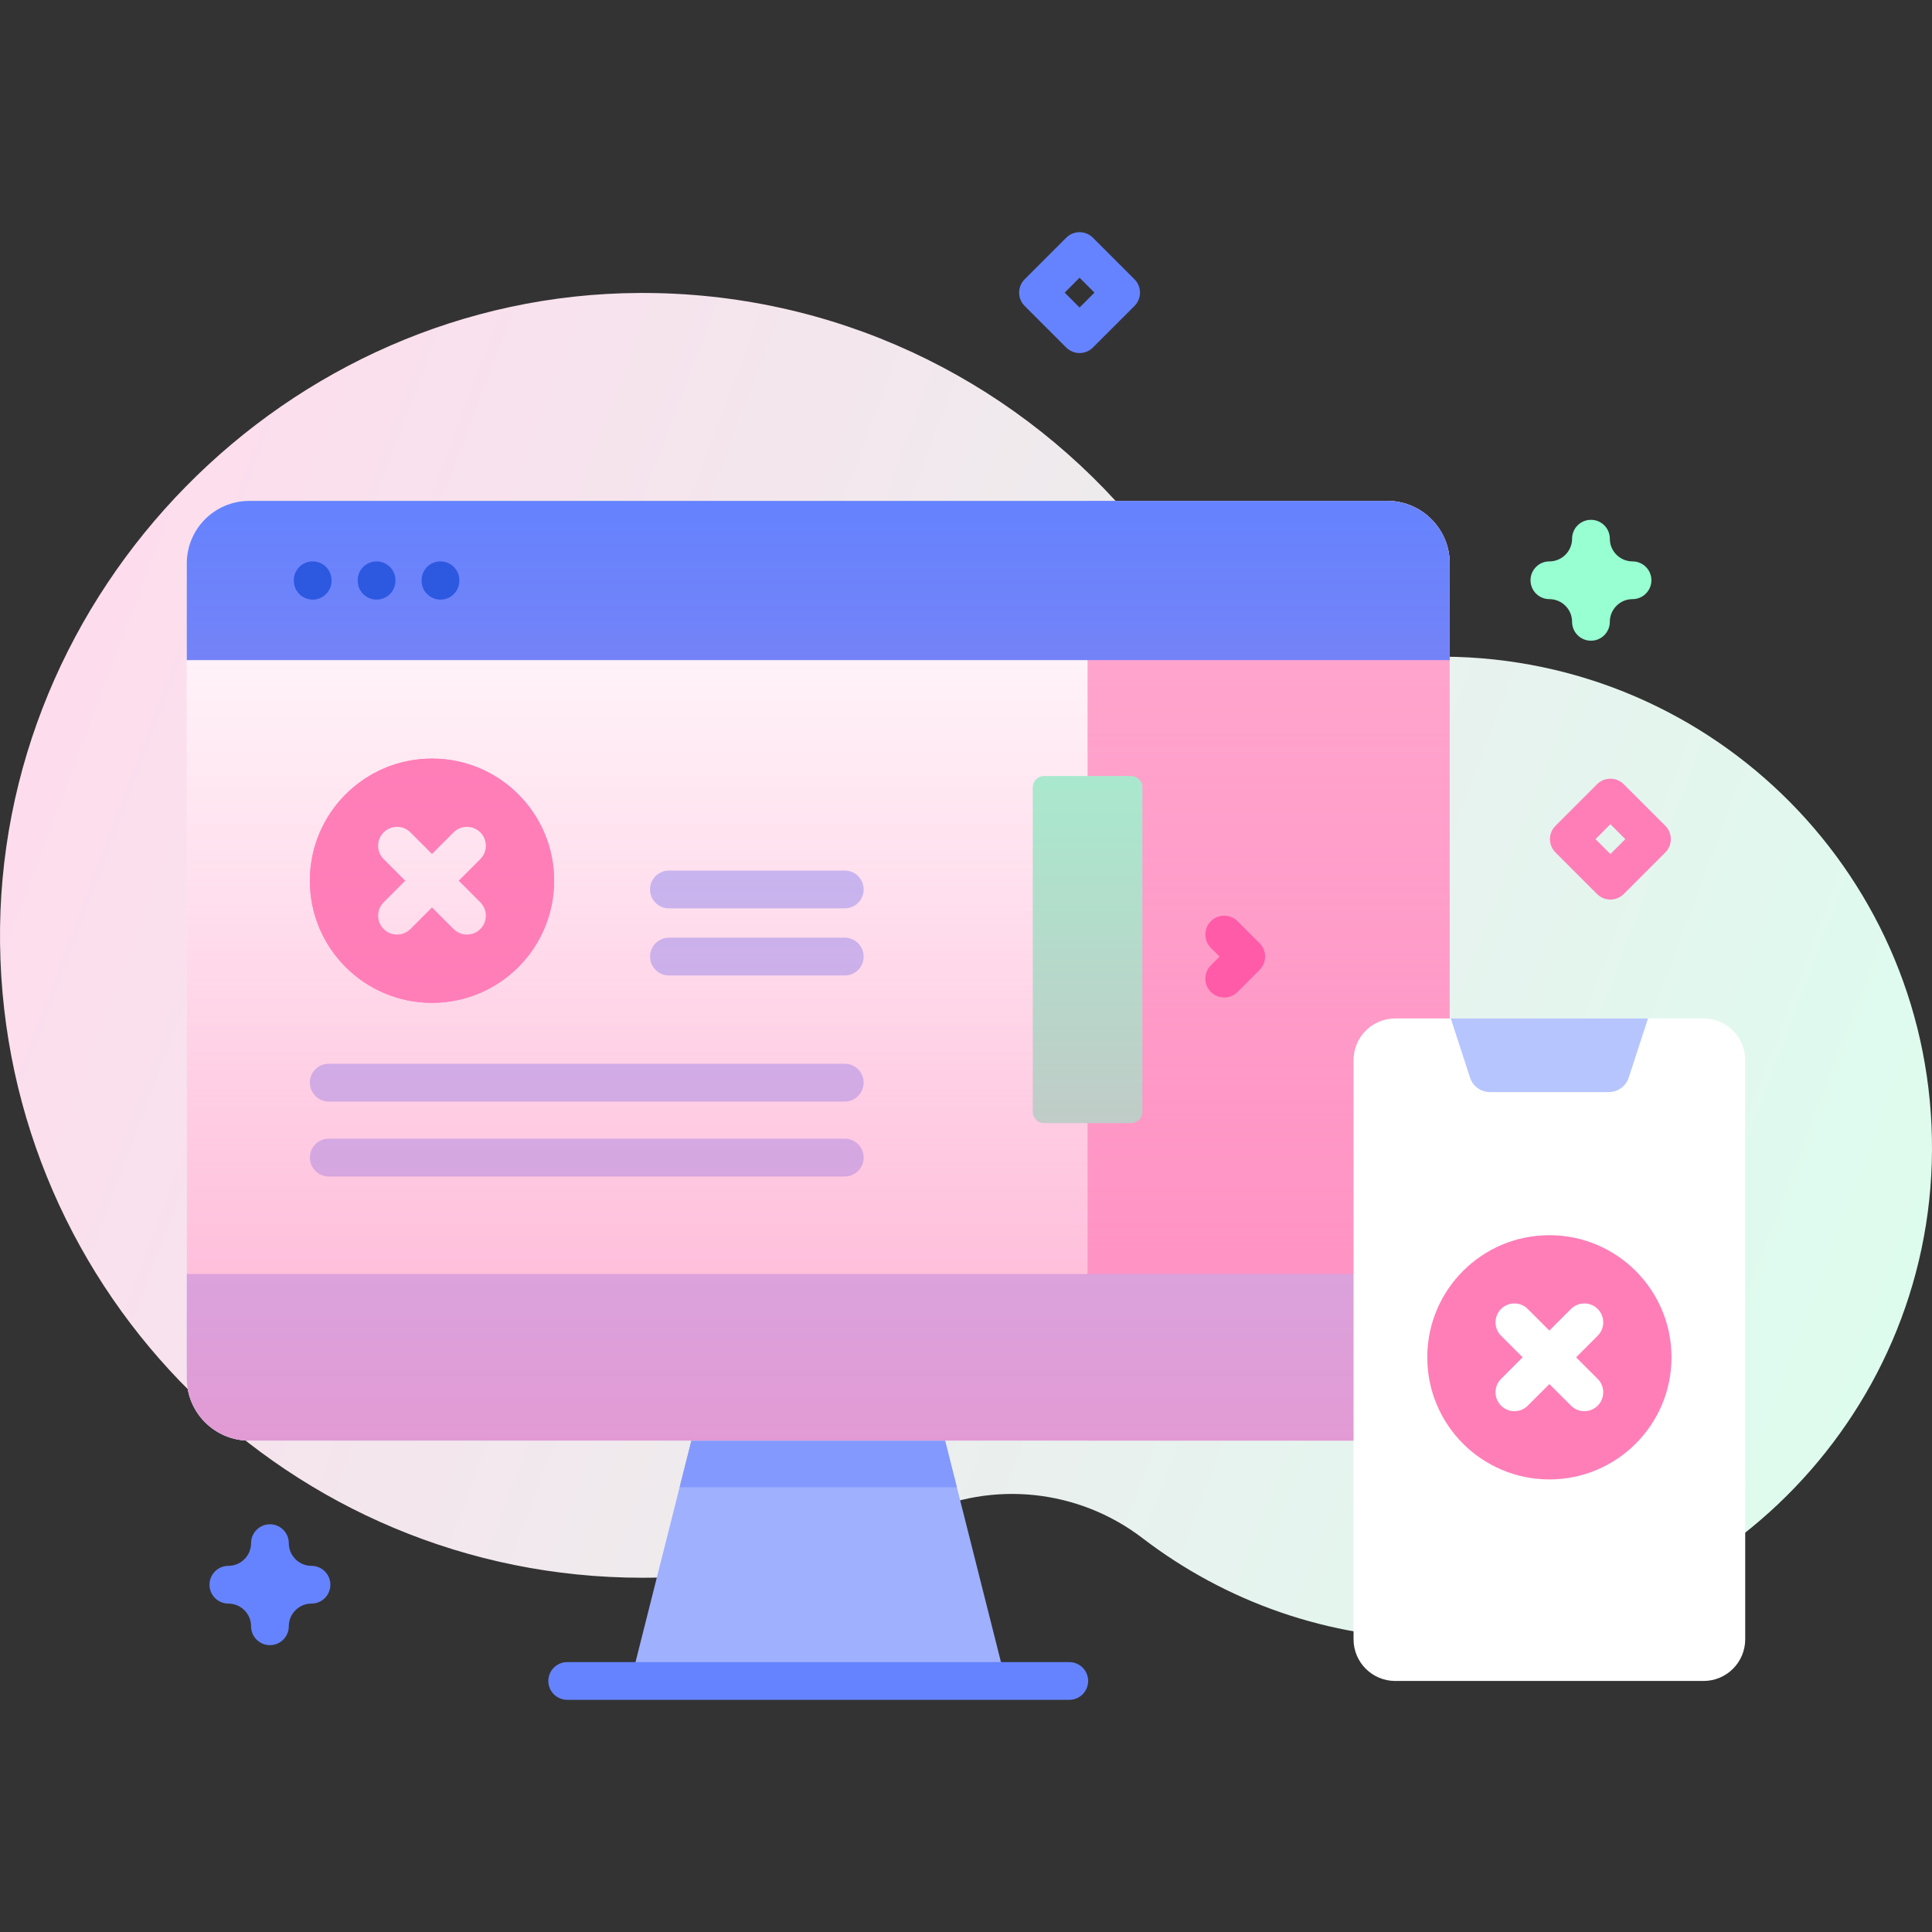 <svg id="Capa_1" enable-background="new 0 0 512 512" height="512" viewBox="0 0 512 512" width="512" xmlns="http://www.w3.org/2000/svg" xmlns:xlink="http://www.w3.org/1999/xlink"><rect x="0" y="0" width="512" height="512" fill="#333333" stroke="none"/><linearGradient id="SVGID_1_" gradientUnits="userSpaceOnUse" x1="-15.209" x2="512.307" y1="178.009" y2="376.748"><stop offset="0" stop-color="#ffdbed"/><stop offset="1" stop-color="#dcfdee"/></linearGradient><linearGradient id="SVGID_2_" gradientUnits="userSpaceOnUse" x1="216.841" x2="216.841" y1="132.737" y2="381.776"><stop offset=".003" stop-color="#ff7eb8" stop-opacity="0"/><stop offset="1" stop-color="#ff7eb8" stop-opacity=".6"/></linearGradient><g><g><g><path d="m382.606 174.018c-.192-.001-.385-.002-.577-.002-32.034-.05-62.385-13.844-83.44-37.986-31.366-35.964-77.6-58.622-129.121-58.393-93.512.415-170.663 78.981-169.454 172.486 1.203 92.986 76.955 167.995 170.227 167.995 26.343 0 51.286-5.987 73.547-16.672 19.194-9.213 42.065-6.784 58.968 6.161 21.863 16.745 49.19 26.713 78.846 26.763 71.382.119 129.981-58.02 130.396-129.401.418-72.05-57.442-130.527-129.392-130.951z" fill="url(#SVGID_1_)"/><path d="m266.527 445.477h-99.372l12.951-51.343 6.922-27.425h59.627l6.921 27.425z" fill="#9fb0fe"/><path d="m253.576 394.134h-73.47l6.922-27.425h59.627z" fill="#8399fe"/><path d="m367.621 381.776h-301.558c-9.148 0-16.563-7.416-16.563-16.563v-215.913c0-9.148 7.416-16.563 16.563-16.563h301.557c9.148 0 16.563 7.416 16.563 16.563v215.913c.001 9.148-7.415 16.563-16.562 16.563z" fill="#fff"/><path d="m367.621 132.737h-79.405v249.039h79.405c9.147 0 16.563-7.416 16.563-16.563v-215.913c0-9.147-7.416-16.563-16.563-16.563z" fill="#ffa8cf"/><path d="m384.184 174.942v-25.642c0-9.148-7.416-16.563-16.563-16.563h-301.558c-9.147 0-16.563 7.416-16.563 16.563v25.642z" fill="#6583fe"/><path d="m49.5 337.628v27.585c0 9.148 7.416 16.563 16.563 16.563h301.558c9.147 0 16.563-7.416 16.563-16.563v-27.585z" fill="#b7c5ff"/><circle cx="114.481" cy="233.397" fill="#ff7eb8" r="32.362"/><circle cx="114.481" cy="233.397" fill="#ff7eb8" r="32.362"/><path d="m121.563 233.397 5.724-5.724c1.956-1.956 1.956-5.127 0-7.083-1.954-1.955-5.127-1.955-7.082 0l-5.724 5.724-5.724-5.724c-1.954-1.955-5.127-1.955-7.082 0-1.956 1.956-1.956 5.127 0 7.083l5.724 5.724-5.724 5.724c-1.956 1.956-1.956 5.127 0 7.083.977.978 2.26 1.467 3.541 1.467s2.564-.489 3.541-1.467l5.724-5.724 5.724 5.724c.977.978 2.26 1.467 3.541 1.467s2.564-.489 3.541-1.467c1.956-1.956 1.956-5.127 0-7.083z" fill="#fff"/><circle cx="410.602" cy="359.702" fill="#ff7eb8" r="32.362"/><g fill="#b7c5ff"><path d="m223.87 291.915h-136.742c-2.766 0-5.008-2.242-5.008-5.008s2.242-5.008 5.008-5.008h136.742c2.766 0 5.008 2.242 5.008 5.008s-2.242 5.008-5.008 5.008z"/><path d="m223.87 258.513h-46.595c-2.766 0-5.008-2.242-5.008-5.008s2.242-5.008 5.008-5.008h46.595c2.766 0 5.008 2.242 5.008 5.008s-2.242 5.008-5.008 5.008z"/><path d="m223.87 240.724h-46.595c-2.766 0-5.008-2.242-5.008-5.008s2.242-5.008 5.008-5.008h46.595c2.766 0 5.008 2.242 5.008 5.008 0 2.765-2.242 5.008-5.008 5.008z"/><path d="m223.87 311.781h-136.742c-2.766 0-5.008-2.242-5.008-5.008s2.242-5.008 5.008-5.008h136.742c2.766 0 5.008 2.242 5.008 5.008s-2.242 5.008-5.008 5.008z"/></g><path d="m276.697 205.651h23.038c1.66 0 3.005 1.345 3.005 3.005v85.973c0 1.66-1.345 3.005-3.005 3.005h-23.038c-1.66 0-3.005-1.345-3.005-3.005v-85.973c0-1.66 1.345-3.005 3.005-3.005z" fill="#97ffd2"/><path d="m367.621 381.776h-301.558c-9.148 0-16.563-7.416-16.563-16.563v-215.913c0-9.148 7.416-16.563 16.563-16.563h301.557c9.148 0 16.563 7.416 16.563 16.563v215.913c.001 9.148-7.415 16.563-16.562 16.563z" fill="url(#SVGID_2_)"/><path d="m451.458 445.472h-81.711c-6.098 0-11.042-4.944-11.042-11.042v-153.484c0-6.098 4.944-11.042 11.042-11.042h81.711c6.098 0 11.042 4.944 11.042 11.042v153.484c0 6.099-4.944 11.042-11.042 11.042z" fill="#fff"/><path d="m431.623 285.6 5.112-15.696h-52.266l5.112 15.696c.74 2.273 2.859 3.811 5.25 3.811h31.542c2.391 0 4.51-1.538 5.25-3.811z" fill="#b7c5ff"/><circle cx="410.602" cy="359.702" fill="#ff7eb8" r="32.362"/><path d="m417.685 359.702 5.724-5.724c1.956-1.956 1.956-5.127 0-7.083-1.954-1.955-5.127-1.955-7.082 0l-5.724 5.724-5.724-5.724c-1.954-1.955-5.127-1.955-7.082 0-1.956 1.956-1.956 5.127 0 7.083l5.724 5.724-5.724 5.724c-1.956 1.956-1.956 5.127 0 7.083.977.978 2.26 1.467 3.541 1.467s2.564-.489 3.541-1.467l5.724-5.724 5.724 5.724c.977.978 2.26 1.467 3.541 1.467s2.564-.489 3.541-1.467c1.956-1.956 1.956-5.127 0-7.083z" fill="#fff"/></g><g><path d="m426.773 238.397c-1.326 0-2.598-.527-3.535-1.464l-11.019-11.018c-.938-.938-1.465-2.209-1.465-3.536s.526-2.598 1.465-3.536l11.019-11.018c.938-.938 2.209-1.464 3.535-1.464s2.598.527 3.535 1.464l11.018 11.018c1.953 1.953 1.953 5.119 0 7.071l-11.018 11.018c-.937.938-2.209 1.465-3.535 1.465zm-3.947-16.018 3.947 3.947 3.946-3.947-3.946-3.947z" fill="#ff7eb8"/><path d="m286.098 93.563c-1.326 0-2.598-.527-3.535-1.464l-11.018-11.018c-1.953-1.953-1.953-5.119 0-7.071l11.018-11.018c.938-.938 2.209-1.464 3.535-1.464s2.598.527 3.535 1.464l11.019 11.018c.938.938 1.465 2.209 1.465 3.536s-.526 2.598-1.465 3.536l-11.019 11.018c-.937.936-2.208 1.463-3.535 1.463zm-3.946-16.018 3.946 3.947 3.947-3.947-3.947-3.947z" fill="#6583fe"/><path d="m71.536 435.984c-2.762 0-5-2.239-5-5 0-3.318-2.7-6.018-6.019-6.018-2.762 0-5-2.239-5-5s2.238-5 5-5c3.318 0 6.019-2.7 6.019-6.018 0-2.761 2.238-5 5-5s5 2.239 5 5c0 3.318 2.699 6.018 6.018 6.018 2.762 0 5 2.239 5 5s-2.238 5-5 5c-3.318 0-6.018 2.7-6.018 6.018 0 2.761-2.238 5-5 5z" fill="#6583fe"/><path d="m421.62 169.794c-2.762 0-5-2.239-5-5 0-3.318-2.699-6.018-6.018-6.018-2.762 0-5-2.239-5-5s2.238-5 5-5c3.318 0 6.018-2.7 6.018-6.018 0-2.761 2.238-5 5-5s5 2.239 5 5c0 3.318 2.7 6.018 6.019 6.018 2.762 0 5 2.239 5 5s-2.238 5-5 5c-3.318 0-6.019 2.7-6.019 6.018 0 2.761-2.238 5-5 5z" fill="#97ffd2"/></g></g><g><g fill="#2d58e0"><path d="m82.865 148.776c-2.762 0-5 2.239-5 5v.127c0 2.761 2.238 5 5 5s5-2.239 5-5v-.127c0-2.761-2.238-5-5-5z"/><path d="m99.796 148.776c-2.762 0-5 2.239-5 5v.127c0 2.761 2.238 5 5 5s5-2.239 5-5v-.127c0-2.761-2.239-5-5-5z"/><path d="m116.727 148.776c-2.762 0-5 2.239-5 5v.127c0 2.761 2.238 5 5 5s5-2.239 5-5v-.127c0-2.761-2.238-5-5-5z"/></g><path d="m283.37 440.472h-133.057c-2.762 0-5 2.239-5 5s2.238 5 5 5h133.057c2.762 0 5-2.239 5-5s-2.238-5-5-5z" fill="#6583fe"/><path d="m320.893 262.883c.977.977 2.257 1.465 3.536 1.465s2.56-.488 3.535-1.464l5.844-5.843c.938-.938 1.465-2.209 1.465-3.536s-.526-2.598-1.465-3.536l-5.844-5.843c-1.953-1.952-5.118-1.953-7.071 0-1.952 1.953-1.952 5.118.001 7.071l2.308 2.308-2.308 2.308c-1.953 1.952-1.953 5.118-.001 7.07z" fill="#ff5ba8"/></g></g></svg>